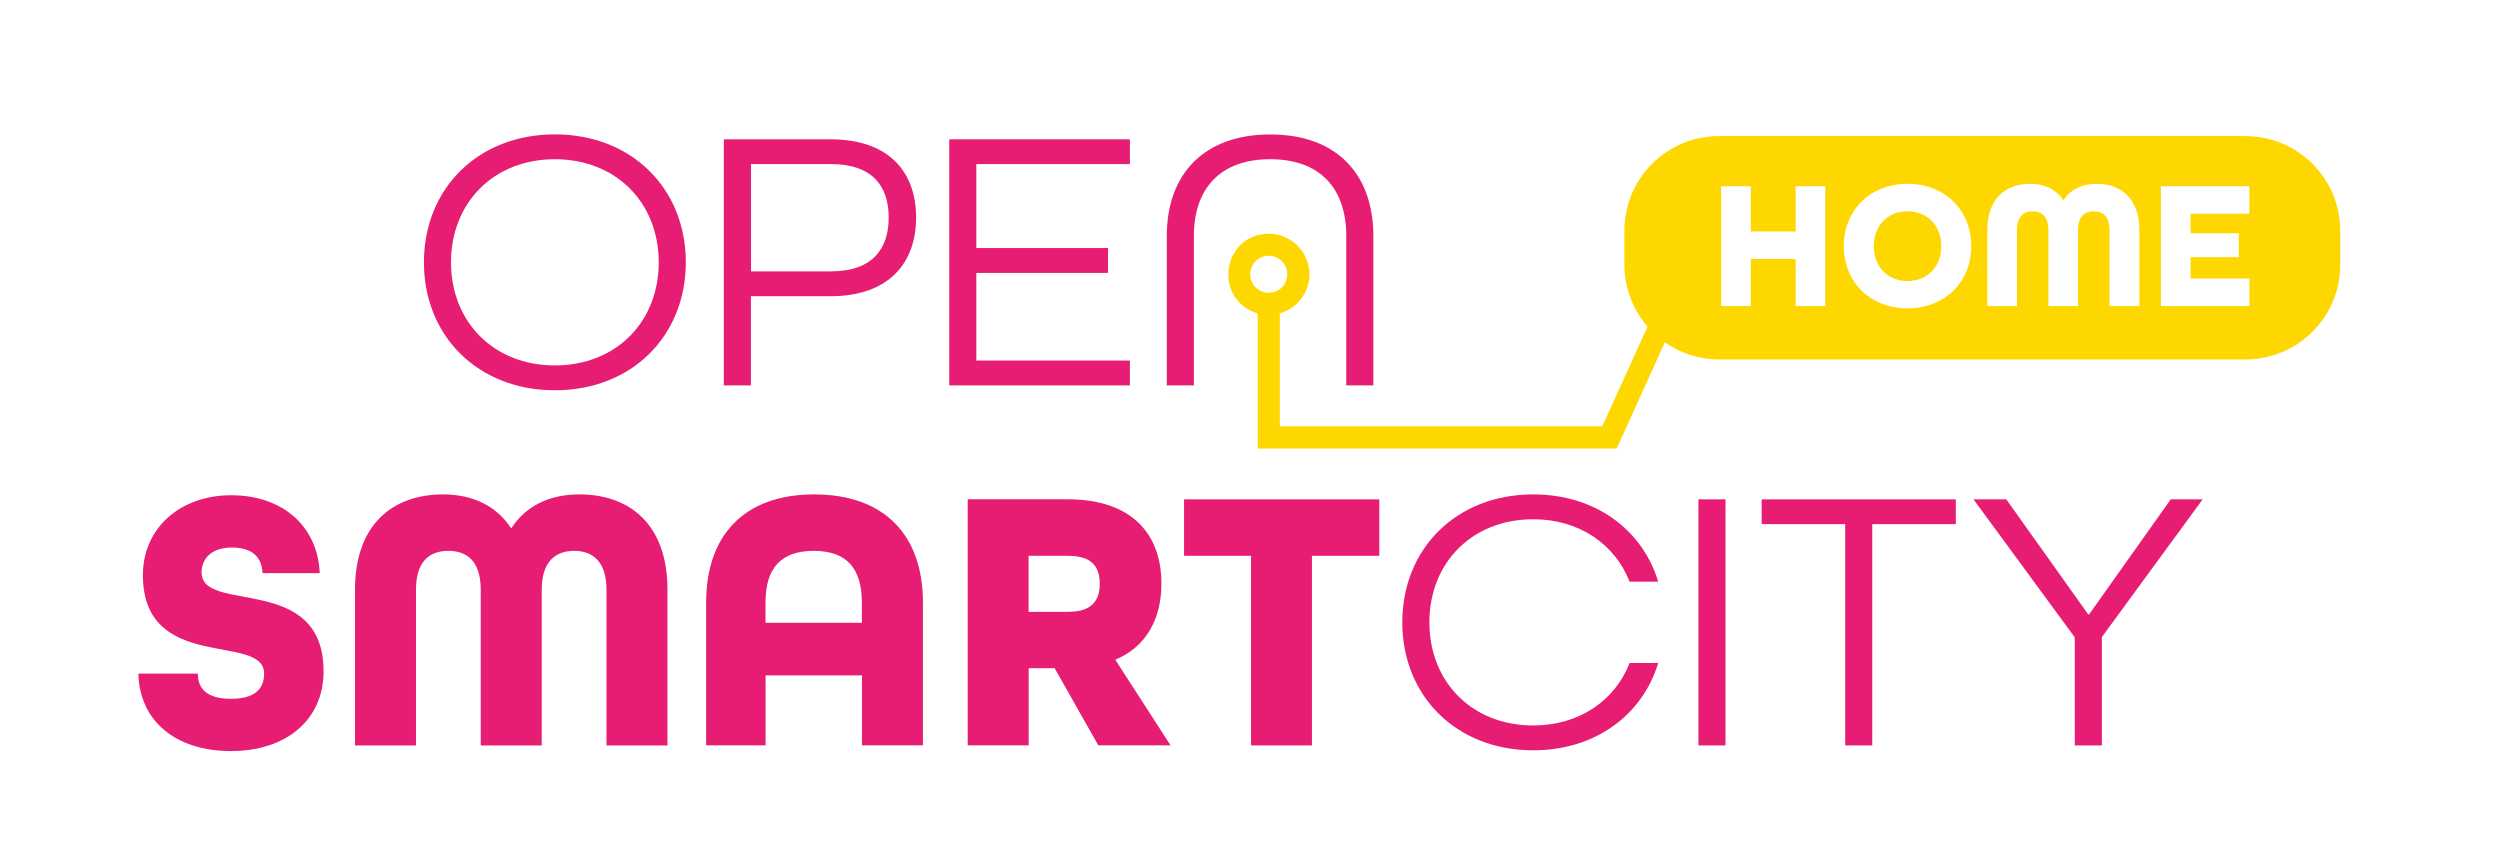 <?xml version="1.0" encoding="UTF-8"?>
<svg id="Ebene_1" data-name="Ebene 1" xmlns="http://www.w3.org/2000/svg" viewBox="0 0 292.68 100">
  <defs>
    <style>
      .cls-1 {
        fill: none;
      }

      .cls-2 {
        fill: gold;
      }

      .cls-3 {
        fill: #e71d73;
      }
    </style>
  </defs>
  <g>
    <path class="cls-3" d="M23.59,67.05c0-1.5,1.01-2.95,3.57-2.95s3.52,1.32,3.57,3h6.7c-.22-5.46-4.32-9.12-10.35-9.12s-10.35,3.88-10.35,9.34c0,11.54,14.19,6.7,14.19,11.54,0,1.81-1.1,2.95-3.88,2.95s-3.88-1.15-3.88-2.95h-6.96c.13,5.59,4.41,9.07,10.84,9.07s10.84-3.61,10.84-9.34c0-11.54-14.27-6.7-14.27-11.54Z"/>
    <path class="cls-1" d="M125.05,65.07h-4.63v6.56h4.63c2.86,0,3.7-1.41,3.7-3.3s-.84-3.26-3.7-3.26Z"/>
    <path class="cls-1" d="M95.26,64.49c-3.88,0-5.64,2.07-5.64,6.04v2.38h11.28v-2.38c0-3.96-1.72-6.04-5.64-6.04Z"/>
    <path class="cls-1" d="M104.04,25.47c0-3.57-1.81-6.26-6.78-6.26h-9.34v12.55h9.34c4.98,0,6.78-2.73,6.78-6.3Z"/>
    <path class="cls-1" d="M64.96,18.64c-7.18,0-12.16,5.11-12.16,12.07s4.98,12.07,12.16,12.07,12.16-5.11,12.16-12.07-4.98-12.07-12.16-12.07Z"/>
    <path class="cls-3" d="M64.96,15.73c-8.99,0-15.33,6.34-15.33,14.98s6.34,14.98,15.33,14.98,15.33-6.34,15.33-14.98-6.34-14.98-15.33-14.98ZM64.96,42.78c-7.18,0-12.16-5.11-12.16-12.07s4.98-12.07,12.16-12.07,12.16,5.11,12.16,12.07-4.98,12.07-12.16,12.07Z"/>
    <path class="cls-3" d="M87.92,34.68h9.29c6.92,0,10.04-3.96,10.04-9.21s-3.08-9.16-10.04-9.16h-12.47v28.81h3.17v-10.44ZM87.92,19.21h9.34c4.98,0,6.78,2.69,6.78,6.26s-1.81,6.3-6.78,6.3h-9.34v-12.55Z"/>
    <polygon class="cls-3" points="132.28 42.21 114.3 42.21 114.3 31.95 129.72 31.95 129.72 29.04 114.3 29.04 114.3 19.21 132.28 19.21 132.28 16.31 111.13 16.31 111.13 45.12 132.28 45.12 132.28 42.21"/>
    <path class="cls-3" d="M139.77,27.63c0-5.55,3.08-8.99,8.94-8.99s8.9,3.44,8.9,8.99v17.49h3.17v-17.49c0-7.27-4.32-11.89-12.07-11.89s-12.11,4.63-12.11,11.89v17.49h3.17v-17.49Z"/>
    <path class="cls-3" d="M67.82,57.88c-3.52,0-6.26,1.37-7.93,3.92h-.09c-1.67-2.56-4.45-3.92-7.93-3.92-5.81,0-10.31,3.44-10.31,11.15v18.24h7.14v-18.24c0-3.35,1.63-4.54,3.79-4.54s3.79,1.19,3.79,4.54v18.24h7.14v-18.24c0-3.35,1.67-4.54,3.79-4.54s3.79,1.19,3.79,4.54v18.24h7.14v-18.24c0-7.71-4.49-11.15-10.31-11.15Z"/>
    <path class="cls-3" d="M95.31,57.88c-8.19,0-12.64,4.8-12.64,12.64v16.74h6.96v-8.19h11.28v8.19h7.14v-16.74c0-7.84-4.49-12.64-12.73-12.64ZM100.9,72.91h-11.28v-2.38c0-3.96,1.76-6.04,5.64-6.04s5.64,2.07,5.64,6.04v2.38Z"/>
    <path class="cls-3" d="M130.6,77.22c3.66-1.54,5.37-4.85,5.37-8.9,0-5.73-3.39-9.87-11.01-9.87h-11.67v28.81h7.14v-9.03h3.04l5.11,9.03h8.46l-6.43-9.96v-.09ZM125.05,71.63h-4.63v-6.56h4.63c2.86,0,3.7,1.37,3.7,3.26s-.84,3.3-3.7,3.3Z"/>
    <polygon class="cls-3" points="138.62 65.07 146.46 65.07 146.46 87.27 153.59 87.27 153.59 65.07 161.48 65.07 161.48 58.46 138.62 58.46 138.62 65.07"/>
    <path class="cls-3" d="M179.5,60.79c5.37,0,9.56,2.91,11.28,7.31h3.35c-1.85-6.12-7.4-10.22-14.63-10.22-8.99,0-15.33,6.34-15.33,14.98s6.34,14.98,15.33,14.98c7.22,0,12.78-4.1,14.63-10.22h-3.35c-1.72,4.41-5.9,7.31-11.28,7.31-7.18,0-12.16-5.11-12.16-12.07s4.98-12.07,12.16-12.07Z"/>
    <rect class="cls-3" x="198.84" y="58.46" width="3.17" height="28.81"/>
    <polygon class="cls-3" points="206.24 61.36 216.02 61.36 216.02 87.27 219.19 87.27 219.19 61.36 228.97 61.36 228.97 58.46 206.24 58.46 206.24 61.36"/>
    <polygon class="cls-3" points="244.57 71.94 244.48 71.94 234.88 58.46 231.04 58.46 242.9 74.62 242.9 87.27 246.07 87.27 246.07 74.58 257.87 58.46 254.13 58.46 244.57 71.94"/>
    <path class="cls-2" d="M193.8,35.52c-.1-.1-.19-.2-.28-.3.13.24.27.48.41.71l.09-.2-.23-.22Z"/>
  </g>
  <g>
    <path class="cls-2" d="M262.9,15.93h-61.65c-6.12,0-11.08,4.96-11.08,11.08v3.98c0,2.78,1.03,5.31,2.71,7.25l-5.29,11.66h-37.76v-13.21l.29-.1c1.9-.68,3.18-2.48,3.18-4.47,0-2.63-2.14-4.76-4.76-4.76-2.97.06-4.37,2.17-4.67,3.97-.33,1.93.5,4.31,3.09,5.27l.29.11v15.8h42.02l5.64-12.43c1.8,1.26,3.98,2,6.34,2h61.65c6.12,0,11.08-4.96,11.08-11.08v-3.98c0-6.12-4.96-11.08-11.08-11.08ZM146.36,32.11c0-1.2.98-2.17,2.17-2.17h.02c1.41.06,2.15,1.14,2.15,2.17,0,1.04-.74,2.11-2.15,2.17-1.22,0-2.19-.97-2.19-2.17ZM213.69,35.83h-3.47v-5.51h-5.25v5.51h-3.47v-14.03h3.47v5.3h5.25v-5.3h3.47v14.03ZM223.32,36.1c-4.38,0-7.46-3.09-7.46-7.29s3.09-7.29,7.46-7.29,7.46,3.09,7.46,7.29-3.09,7.29-7.46,7.29ZM250.43,35.83h-3.47v-8.88c0-1.63-.79-2.21-1.84-2.21s-1.84.58-1.84,2.21v8.88h-3.47v-8.88c0-1.63-.81-2.21-1.84-2.21s-1.84.58-1.84,2.21v8.88h-3.47v-8.88c0-3.75,2.19-5.43,5.02-5.43,1.69,0,3.05.66,3.86,1.91h.04c.82-1.24,2.14-1.91,3.86-1.91,2.83,0,5.02,1.67,5.02,5.43v8.88ZM263.34,25.02h-6.88v2.29h5.64v2.79h-5.64v2.51h6.88v3.22h-10.36v-14.03h10.36v3.22Z"/>
    <path class="cls-2" d="M223.32,24.74c-2.38,0-3.95,1.72-3.95,4.08s1.57,4.08,3.95,4.08,3.95-1.72,3.95-4.08-1.57-4.08-3.95-4.08Z"/>
  </g>
</svg>